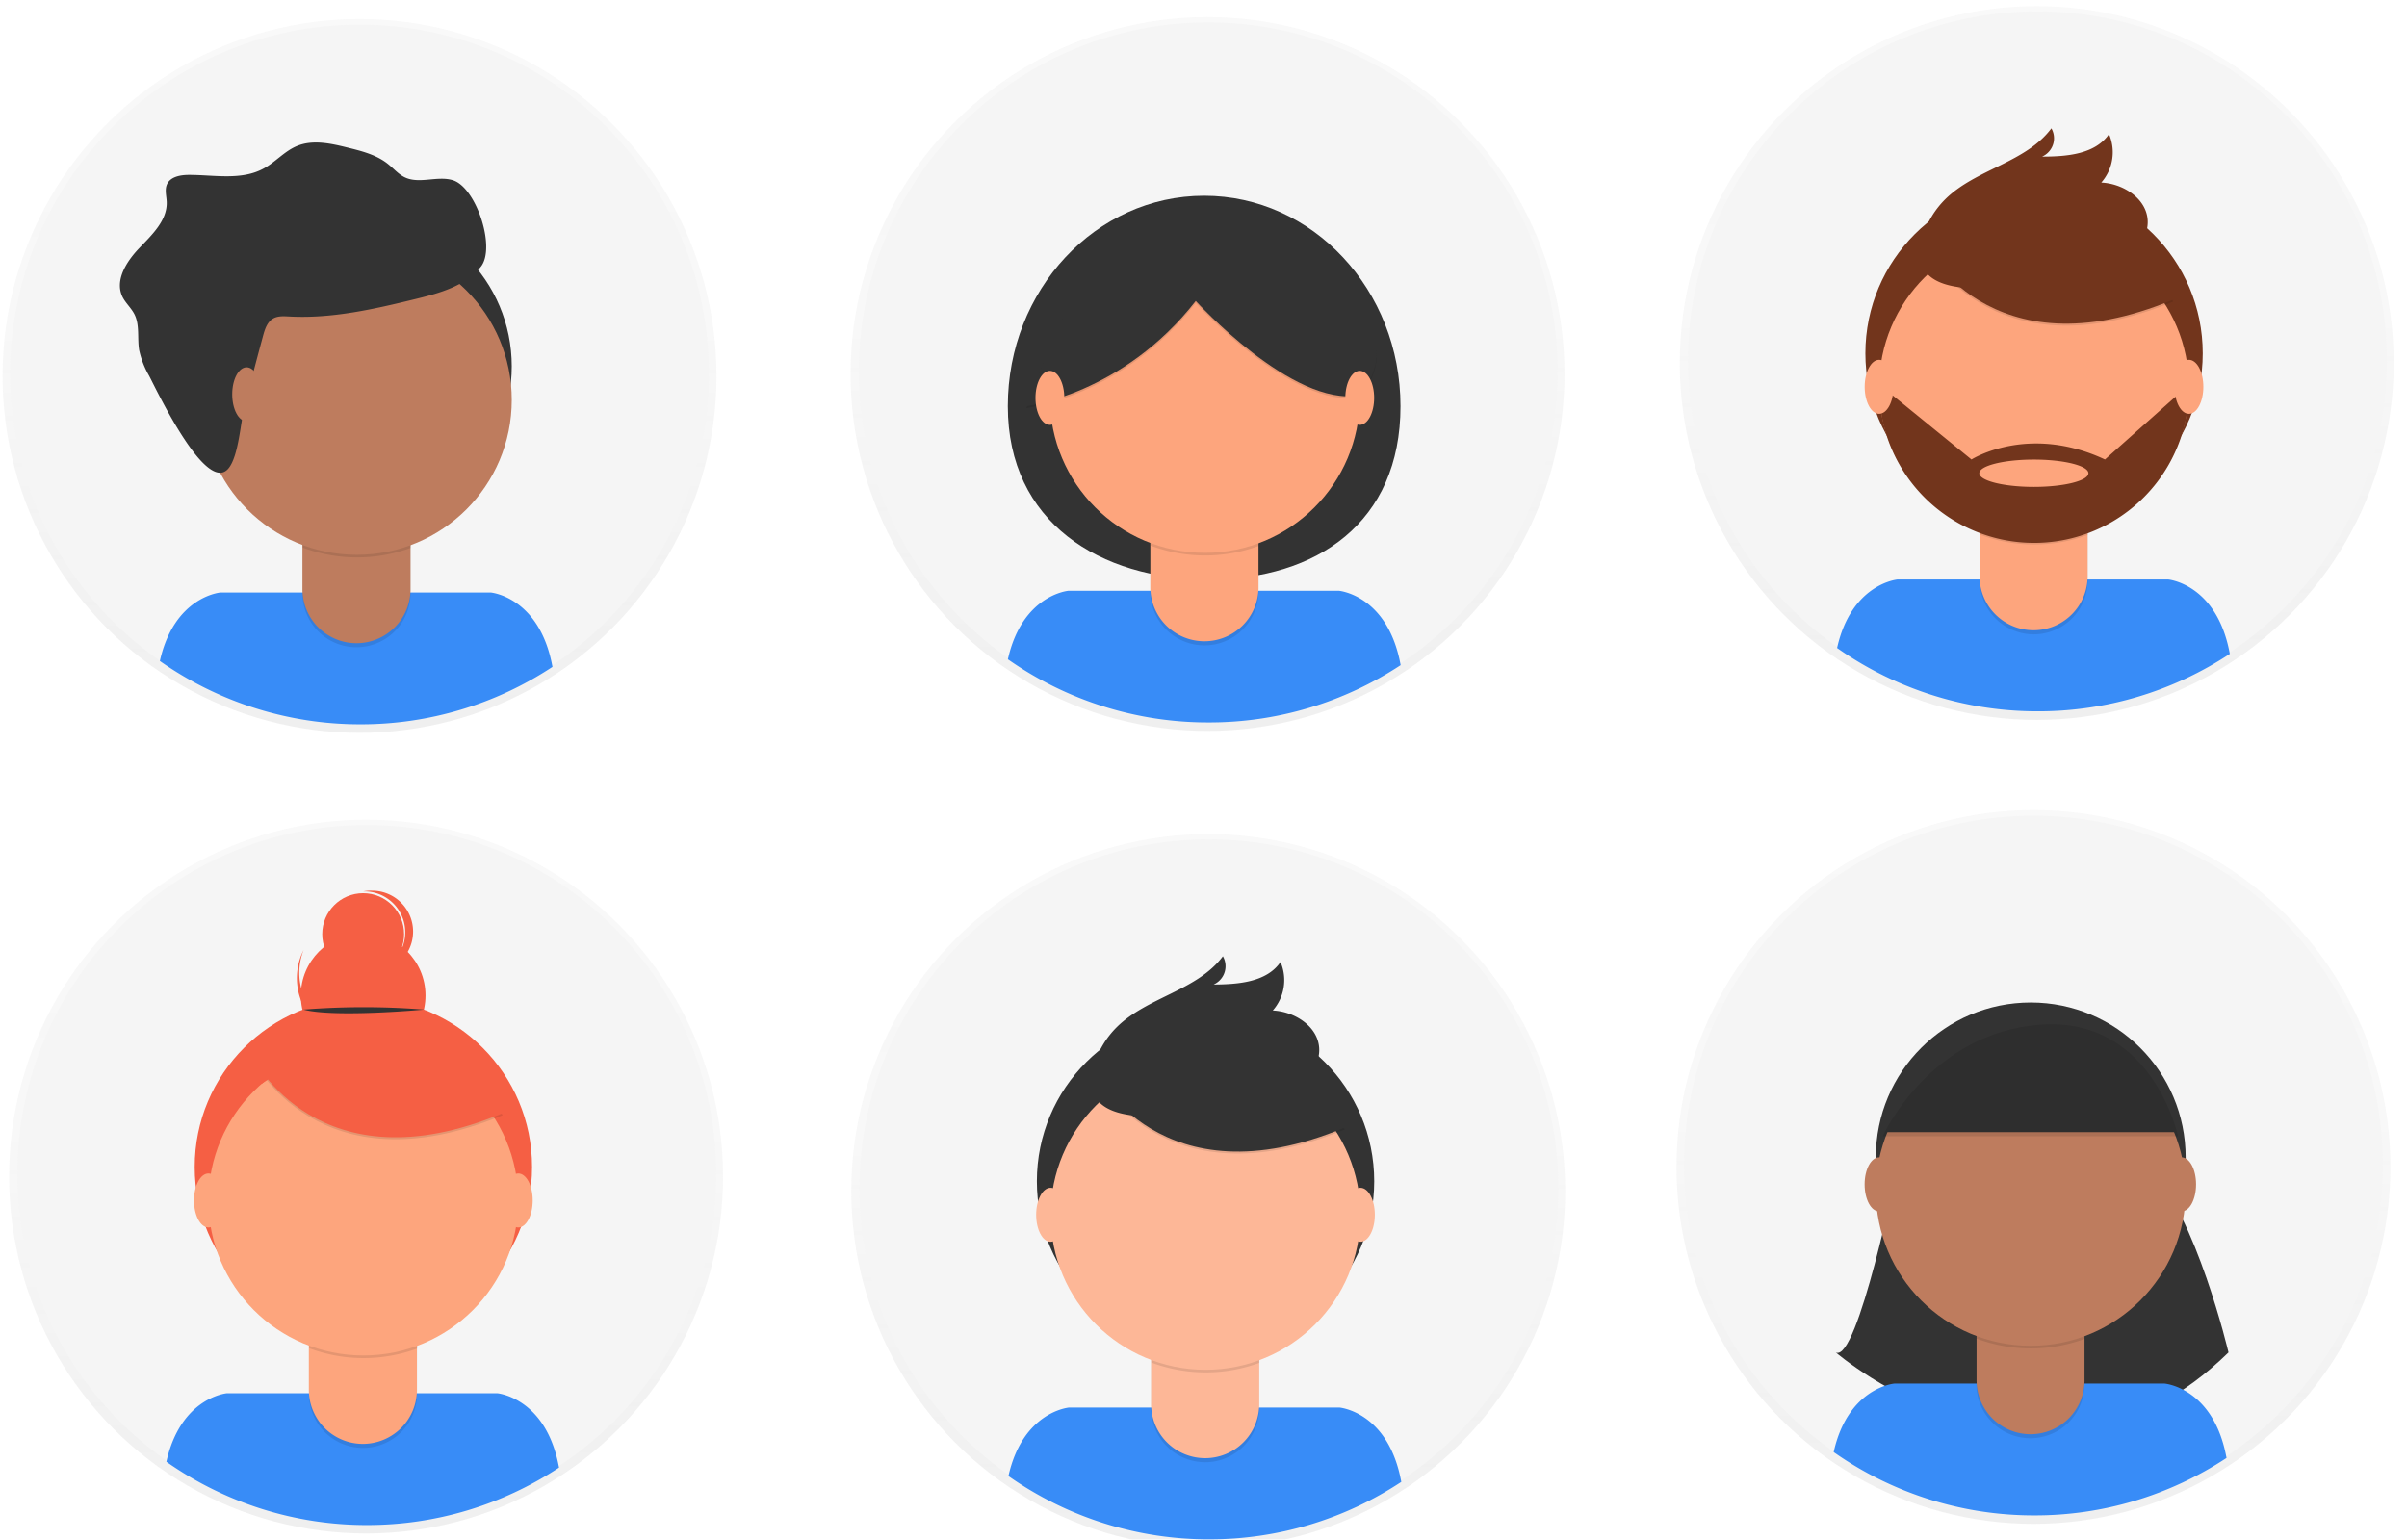 <svg xmlns="http://www.w3.org/2000/svg" xmlns:xlink="http://www.w3.org/1999/xlink" id="_88ce59e9-c4b8-4d1d-9d7a-ce0190159aa8" data-name="88ce59e9-c4b8-4d1d-9d7a-ce0190159aa8" viewBox="0 0 781.43 500"><defs><style>.cls-1{opacity:.5}.cls-2{fill:url(#linear-gradient)}.cls-3{fill:#f5f5f5}.cls-4{fill:#388cf7}.cls-5{fill:#333}.cls-6{opacity:.1;isolation:isolate}.cls-7{fill:#be7c5e}.cls-8{fill:url(#linear-gradient-2)}.cls-9{fill:#f55f44}.cls-10{fill:#fda57d}.cls-11{fill:url(#linear-gradient-3)}.cls-12{fill:url(#linear-gradient-4)}.cls-13{fill:#72351c}.cls-14{fill:url(#linear-gradient-5)}.cls-15{fill:#fdb797}.cls-16{fill:url(#linear-gradient-6)}</style><linearGradient id="linear-gradient" x1="116.72" x2="116.72" y1="520.02" y2="751.8" gradientTransform="matrix(1, 0, 0, -1, 0, 758)" gradientUnits="userSpaceOnUse"><stop offset="0" stop-color="gray" stop-opacity=".25"/><stop offset=".54" stop-color="gray" stop-opacity=".12"/><stop offset="1" stop-color="gray" stop-opacity=".1"/></linearGradient><linearGradient id="linear-gradient-2" x1="118.85" x2="118.85" y1="260" y2="491.78" xlink:href="#linear-gradient"/><linearGradient id="linear-gradient-3" x1="660.16" x2="660.16" y1="263.13" y2="494.91" xlink:href="#linear-gradient"/><linearGradient id="linear-gradient-4" x1="661.23" x2="661.23" y1="524.22" y2="756" xlink:href="#linear-gradient"/><linearGradient id="linear-gradient-5" x1="392.26" x2="392.26" y1="255.35" y2="487.13" xlink:href="#linear-gradient"/><linearGradient id="linear-gradient-6" x1="392.03" x2="392.03" y1="520.65" y2="752.43" xlink:href="#linear-gradient"/></defs><g class="cls-1"><circle cx="116.72" cy="122.09" r="115.89" class="cls-2"/></g><circle cx="116.72" cy="121.46" r="113.44" class="cls-3"/><path d="M117,235.22a112.84,112.84,0,0,0,62.36-18.66c-4.18-22.84-20.09-24.15-20.09-24.15H71.6s-15,1.23-19.7,22.25A112.91,112.91,0,0,0,117,235.22Z" class="cls-4"/><circle cx="115.85" cy="118.96" r="50.29" class="cls-5"/><path d="M98.18,164.57h35.09v28.07a17.54,17.54,0,0,1-17.54,17.54h0a17.54,17.54,0,0,1-17.54-17.54h0V164.57Z" class="cls-6"/><path d="M101.53,163.27h28.39a3.35,3.35,0,0,1,3.35,3.35h0v24.72a17.54,17.54,0,0,1-17.54,17.54h0a17.54,17.54,0,0,1-17.54-17.54h0V166.62A3.35,3.35,0,0,1,101.53,163.27Z" class="cls-7"/><path d="M98.25,177.82a50.49,50.49,0,0,0,35.09.1v-4.31H98.25Z" class="cls-6"/><circle cx="115.85" cy="129.88" r="50.29" class="cls-7"/><path d="M85.38,109.14c.59-2.17,1.33-4.56,3.28-5.69,1.54-.9,3.45-.76,5.23-.67,13.9.76,27.68-2.41,41.2-5.72,7.73-1.89,16-4.19,21-10.42S154.57,60.83,147,58.52c-5-1.53-10.8,1.32-15.54-.92-2.11-1-3.66-2.87-5.48-4.33-3.73-3-8.52-4.21-13.16-5.35-5.42-1.34-11.28-2.65-16.43-.5-4,1.66-6.92,5.17-10.71,7.25-7.21,4-16,2.14-24.26,2.12-2.79,0-6.12.56-7.23,3.12-.75,1.74-.15,3.72-.07,5.61.24,6-4.71,10.67-8.86,15S37.15,91,39.77,96.41c1,2,2.83,3.6,3.87,5.63,1.79,3.52.89,7.77,1.54,11.66a29.17,29.17,0,0,0,3.27,8.4c3.08,6,18.55,38.3,25.66,30.09,3.44-4,4-15.56,5.39-20.76Q82.38,120.23,85.38,109.14Z" class="cls-5"/><ellipse cx="80.07" cy="128.05" class="cls-7" rx="4.68" ry="8.77"/><g class="cls-1"><circle cx="118.85" cy="382.11" r="115.89" class="cls-8"/></g><circle cx="119.07" cy="381.37" r="113.44" class="cls-3"/><path d="M119.17,495.26a112.92,112.92,0,0,0,62.32-18.66c-4.18-22.84-20.09-24.15-20.09-24.15H73.72s-15,1.23-19.7,22.25A112.87,112.87,0,0,0,119.17,495.26Z" class="cls-4"/><circle cx="117.97" cy="378.98" r="54.76" class="cls-9"/><path d="M100.3,424.59h35.09v28.07a17.54,17.54,0,0,1-17.54,17.54h0a17.54,17.54,0,0,1-17.54-17.54h0V424.59Z" class="cls-6"/><path d="M103.65,423.29H132a3.35,3.35,0,0,1,3.35,3.35h0v24.72a17.54,17.54,0,0,1-17.54,17.54h0a17.54,17.54,0,0,1-17.54-17.54h0V426.64a3.35,3.35,0,0,1,3.35-3.35h0Z" class="cls-10"/><path d="M100.37,437.84a50.49,50.49,0,0,0,35.09.1v-4.31H100.37Z" class="cls-6"/><circle cx="117.97" cy="389.9" r="50.29" class="cls-10"/><circle cx="117.9" cy="323.28" r="20.24" class="cls-9"/><circle cx="117.9" cy="303.35" r="13.29" class="cls-9"/><path d="M109.12,334.38A20.23,20.23,0,0,1,98.57,308.5c-.14.28-.28.57-.41.86a20.24,20.24,0,0,0,36.94,16.57c.13-.29.25-.58.37-.88A20.24,20.24,0,0,1,109.12,334.38Z" class="cls-9"/><path d="M82.16,344.16s21.19,43,81,18l-13.92-21.83-24.67-8.86Z" class="cls-6"/><path d="M82.16,343.52s21.19,43,81,18l-13.92-21.83-24.67-8.86Z" class="cls-9"/><path d="M98.49,327.86a248.78,248.78,0,0,1,39.18,0S108.73,330.55,98.49,327.86Z" class="cls-5"/><path d="M120.94,289.25a13.07,13.07,0,0,0-3,.23h.77a13.28,13.28,0,0,1,2,26.33,13.28,13.28,0,1,0,.24-26.56Z" class="cls-9"/><ellipse cx="67.67" cy="389.85" class="cls-10" rx="4.68" ry="8.77"/><ellipse cx="168.26" cy="389.85" class="cls-10" rx="4.68" ry="8.77"/><polygon points="78.99 344.79 88.8 339.73 91.01 347.84 85 351.93 78.99 344.79" class="cls-9"/><g class="cls-1"><circle cx="660.16" cy="378.98" r="115.89" class="cls-11"/></g><circle cx="660.16" cy="378.35" r="113.44" class="cls-3"/><path d="M615.91,379.36S603.05,442.72,596,439.21c0,0,67.7,58.48,127.48,0,0,0-10.53-44.65-25.73-59.85Z" class="cls-5"/><path d="M660.48,492.13a112.84,112.84,0,0,0,62.36-18.66c-4.18-22.84-20.09-24.15-20.09-24.15H615s-15,1.23-19.7,22.25A112.87,112.87,0,0,0,660.48,492.13Z" class="cls-4"/><circle cx="659.28" cy="375.85" r="50.29" class="cls-5"/><path d="M641.61,421.46H676.7v28.07a17.54,17.54,0,0,1-17.51,17.54h0a17.54,17.54,0,0,1-17.54-17.54V421.46Z" class="cls-6"/><path d="M645,420.16h28.39a3.35,3.35,0,0,1,3.35,3.35h0v24.72a17.54,17.54,0,0,1-17.51,17.54h0a17.54,17.54,0,0,1-17.54-17.54h0V423.5A3.35,3.35,0,0,1,645,420.16Z" class="cls-7"/><path d="M641.68,434.71a50.49,50.49,0,0,0,35.09.1V430.5H641.68Z" class="cls-6"/><circle cx="659.28" cy="386.76" r="50.29" class="cls-7"/><path d="M611.21,367.66h95.9s-8.19-38.72-44.44-36.25S611.21,367.66,611.21,367.66Z" class="cls-5"/><ellipse cx="610.03" cy="384.62" class="cls-7" rx="4.68" ry="8.77"/><ellipse cx="708.27" cy="384.62" class="cls-7" rx="4.68" ry="8.77"/><path d="M611.21,369h95.9s-8.19-38.72-44.44-36.25S611.21,369,611.21,369Z" class="cls-6"/><g class="cls-1"><circle cx="661.23" cy="117.89" r="115.89" class="cls-12"/></g><circle cx="661.45" cy="117.14" r="113.44" class="cls-3"/><path d="M661.55,231a112.84,112.84,0,0,0,62.36-18.66c-4.19-22.85-20.09-24.16-20.09-24.16H616.11s-15,1.23-19.7,22.25A112.92,112.92,0,0,0,661.55,231Z" class="cls-4"/><circle cx="660.36" cy="114.75" r="54.76" class="cls-13"/><path d="M642.68,160.36h35.09v28.07A17.54,17.54,0,0,1,660.26,206h0a17.54,17.54,0,0,1-17.54-17.54v-28.1Z" class="cls-6"/><path d="M646,159.06h28.39a3.35,3.35,0,0,1,3.35,3.35v24.72a17.54,17.54,0,0,1-17.54,17.54h0a17.54,17.54,0,0,1-17.54-17.54V162.41a3.35,3.35,0,0,1,3.35-3.35Z" class="cls-10"/><path d="M642.72,173.61a50.49,50.49,0,0,0,35.09.1V169.4H642.72Z" class="cls-6"/><circle cx="660.36" cy="125.67" r="50.29" class="cls-10"/><path d="M624.54,79.93s21.19,43,81,18L691.62,76.1,667,67.24Z" class="cls-6"/><path d="M624.54,79.3s21.19,43,81,18L691.62,75.47,667,66.61Z" class="cls-13"/><path d="M624.35,76.39a29.1,29.1,0,0,1,7.2-11.71c9.89-9.78,26.11-11.84,34.43-23a6.5,6.5,0,0,1-2.42,8.88,6.36,6.36,0,0,1-.58.3c8,0,17.21-.75,21.71-7.31a14.91,14.91,0,0,1-2.51,15.74c7.06.32,14.6,5.11,15.06,12.17.3,4.7-2.64,9.15-6.51,11.85s-8.53,3.91-13.13,4.91C664.18,91.22,615.59,103.63,624.35,76.39Z" class="cls-13"/><path d="M710.65,126.11h-1.33l-25.94,23.11c-25-11.7-43.34,0-43.34,0l-27.2-22.14-2.74.34a50.29,50.29,0,0,0,100.56-1.29Zm-50.36,32c-9.78,0-17.71-2-17.71-4.43s7.93-4.43,17.71-4.43,17.71,2,17.71,4.43-7.93,4.43-17.72,4.43Z" class="cls-13"/><ellipse cx="610.05" cy="125.62" class="cls-10" rx="4.68" ry="8.77"/><ellipse cx="710.64" cy="125.62" class="cls-10" rx="4.68" ry="8.77"/><g class="cls-1"><circle cx="392.26" cy="386.76" r="115.89" class="cls-14"/></g><circle cx="392.48" cy="386.02" r="113.44" class="cls-3"/><path d="M392.58,499.91a113,113,0,0,0,62.35-18.66c-4.18-22.84-20.09-24.15-20.09-24.15H347.09s-15,1.23-19.7,22.25A112.92,112.92,0,0,0,392.58,499.91Z" class="cls-4"/><circle cx="391.38" cy="383.63" r="54.76" class="cls-5"/><path d="M373.71,429.24H408.8v28.07a17.54,17.54,0,0,1-17.54,17.54h0a17.54,17.54,0,0,1-17.54-17.54h0V429.24Z" class="cls-6"/><path d="M377.06,427.94h28.39a3.35,3.35,0,0,1,3.35,3.35h0V456a17.54,17.54,0,0,1-17.54,17.54h0A17.54,17.54,0,0,1,373.71,456h0V431.28a3.35,3.35,0,0,1,3.35-3.35h0Z" class="cls-15"/><path d="M373.78,442.49a50.49,50.49,0,0,0,35.09.1v-4.34H373.78Z" class="cls-6"/><circle cx="391.38" cy="394.55" r="50.29" class="cls-15"/><path d="M355.57,348.8s21.19,43,81,18L422.65,345,398,336.11Z" class="cls-6"/><path d="M355.57,348.17s21.19,43,81,18l-13.92-21.83L398,335.48Z" class="cls-5"/><path d="M355.38,345.25a29.1,29.1,0,0,1,7.2-11.71c9.89-9.78,26.11-11.84,34.43-23a6.5,6.5,0,0,1-2.42,8.88,6.36,6.36,0,0,1-.58.3c8-.05,17.21-.75,21.71-7.31a14.91,14.91,0,0,1-2.51,15.74c7.06.32,14.6,5.11,15.06,12.17.3,4.7-2.64,9.15-6.51,11.85s-8.54,3.93-13.14,4.95C395.2,360.1,346.62,372.51,355.38,345.25Z" class="cls-5"/><ellipse cx="341.07" cy="394.5" class="cls-15" rx="4.68" ry="8.77"/><ellipse cx="441.66" cy="394.5" class="cls-15" rx="4.68" ry="8.77"/><g class="cls-1"><circle cx="392.03" cy="121.46" r="115.89" class="cls-16"/></g><circle cx="392.26" cy="120.72" r="113.44" class="cls-3"/><path d="M454.67,131.9c0,37.74-27.11,56.31-62.32,56.31s-65.16-18.57-65.16-56.31,28.54-68.33,63.74-68.33S454.67,94.13,454.67,131.9Z" class="cls-5"/><path d="M392.35,234.61A112.9,112.9,0,0,0,454.72,216c-4.18-22.84-20.09-24.15-20.09-24.15H346.91s-15,1.23-19.7,22.25A112.91,112.91,0,0,0,392.35,234.61Z" class="cls-4"/><path d="M373.49,163.91h35.09V192a17.54,17.54,0,0,1-17.51,17.57H391A17.54,17.54,0,0,1,373.46,192v-28.1Z" class="cls-6"/><path d="M376.83,162.64h28.39a3.35,3.35,0,0,1,3.35,3.35v24.72A17.54,17.54,0,0,1,391,208.25h0a17.54,17.54,0,0,1-17.54-17.54V166a3.35,3.35,0,0,1,3.35-3.35Z" class="cls-10"/><path d="M373.56,177.19a50.49,50.49,0,0,0,35.09.1V173H373.56Z" class="cls-6"/><circle cx="391.16" cy="129.24" r="50.29" class="cls-10"/><path d="M333.2,132.53s31.32-3.8,55-34.16c0,0,31.32,34.48,53.14,30.68,0,0,12.65-13.29,0-26.57s-22.46-30-39.22-27.84-37.33,3.16-46.18,11.07S333.2,132.53,333.2,132.53Z" class="cls-6"/><path d="M333.2,131.9s31.32-3.8,55-34.16c0,0,31.32,34.48,53.14,30.68,0,0,12.65-13.29,0-26.57S418.88,71.8,402.12,74,364.83,77.13,356,85.13,333.2,131.9,333.2,131.9Z" class="cls-5"/><ellipse cx="340.85" cy="129.2" class="cls-10" rx="4.68" ry="8.77"/><ellipse cx="441.44" cy="129.2" class="cls-10" rx="4.68" ry="8.77"/></svg>